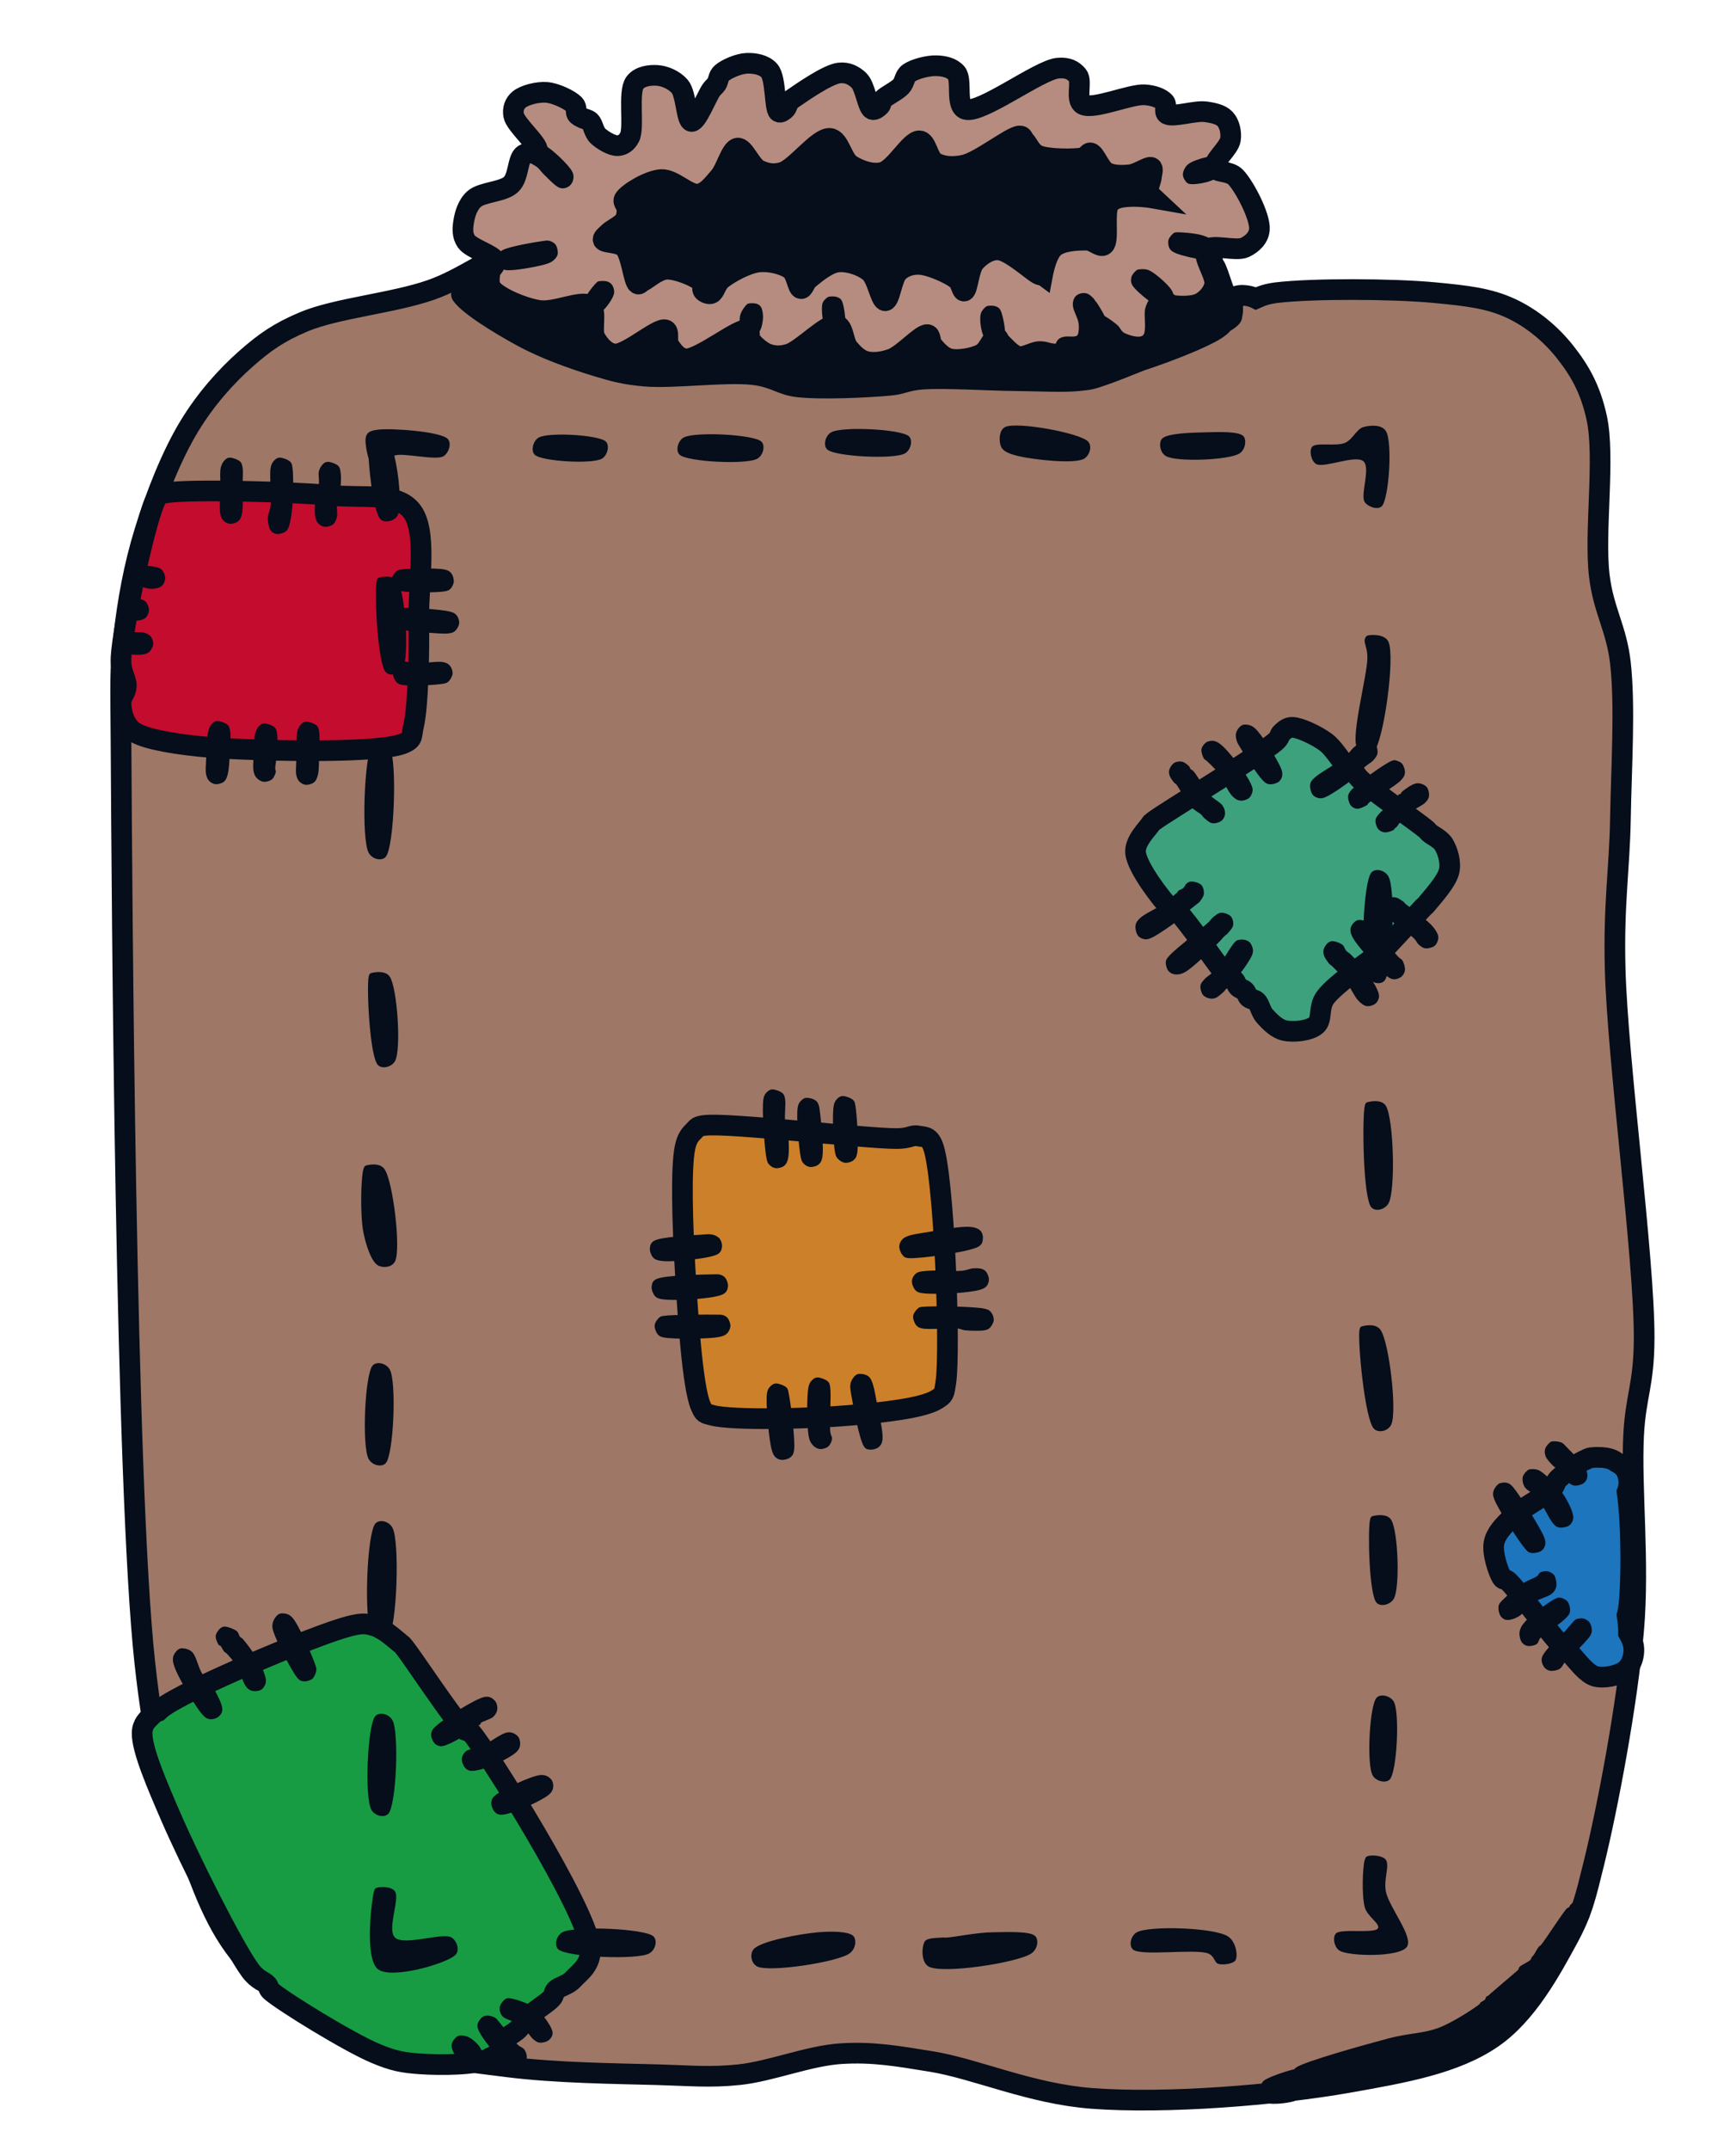 <?xml version="1.0" encoding="utf-8"?>
<svg xmlns="http://www.w3.org/2000/svg" viewBox="0 0 420 520" xmlns:bx="https://boxy-svg.com" width="420px" height="520px"><defs><bx:guide x="10" y="10" angle="0"/><bx:guide x="10" y="10" angle="90"/><bx:guide x="250" y="370" angle="0"/><bx:guide x="250" y="370" angle="90"/><bx:export><bx:file format="svg"/></bx:export><bx:guide x="158.55" y="89.294" angle="90"/></defs><path stroke="rgb(255,0,0)" opacity="0.961" d="M 126.507 59.939 C 133.809 58.333 142.8 59.171 148.82 59.939 C 149.924 60.08 150.838 60.289 151.663 60.537 C 162.095 59.948 172.288 60.491 180.173 62.602 C 181.346 62.916 182.421 63.313 183.426 63.77 C 189.444 63.796 195.62 63.902 201.098 64.402 C 215.025 65.673 228.026 69.204 243.176 70.777 C 253.071 71.805 266.434 73.045 277.952 73.701 C 277.87 72.626 277.86 71.535 277.921 70.458 C 278.15 66.4 279.83 59.71 281.746 57.389 C 283.046 55.816 284.868 55.504 286.528 55.476 C 288.262 55.448 290.788 55.826 291.947 57.389 C 293.428 59.385 293.648 65.148 293.222 67.908 C 292.89 70.063 290.496 72.041 290.672 73.009 C 290.785 73.626 291.398 73.919 292.266 73.965 C 293.873 74.05 298.232 71.362 300.554 71.415 C 301.724 71.441 302.893 71.697 303.855 72.182 C 305.121 71.612 306.474 71.062 308.842 70.777 C 317.505 69.736 336.952 69.813 347.094 70.777 C 354.74 71.504 360.236 72.099 365.582 74.602 C 370.682 76.991 375.215 80.776 378.652 85.122 C 382.161 89.559 384.766 94.032 386.302 101.06 C 388.395 110.63 385.657 128.757 386.94 139.312 C 387.961 147.717 391.097 151.986 392.04 160.351 C 393.217 170.785 392.257 185.558 392.04 197.966 C 391.826 210.206 390.346 218.644 390.765 234.305 C 391.366 256.762 397.823 304.122 397.778 323.56 C 397.751 334.988 395.711 337.523 395.228 347.149 C 394.592 359.82 396.651 377.819 395.228 394.327 C 393.694 412.12 388.895 437.329 385.665 450.43 C 383.558 458.975 382.776 462.504 379.289 468.918 C 375.151 476.533 369.446 487.081 361.12 492.826 C 352.097 499.05 339.996 501.206 326.055 503.664 C 308.866 506.695 282.024 508.837 264.214 507.489 C 249.279 506.359 236.184 500.327 225.325 498.564 C 216.804 497.18 211.149 496.205 203.648 496.651 C 195.672 497.125 186.544 500.944 178.784 501.751 C 171.764 502.482 166.883 501.971 159.021 501.751 C 148.984 501.471 134.555 501.349 122.681 499.839 C 110.973 498.349 98.855 497.156 88.254 492.826 C 77.722 488.524 66.543 482.233 59.247 474.018 C 52.053 465.921 48.517 455.307 44.583 444.054 C 40.223 431.582 37.458 424.339 35.02 401.977 C 30.327 358.923 29.502 216.557 29.282 180.115 C 29.189 164.623 28.961 162.591 29.92 153.976 C 30.877 145.378 32.421 136.87 35.02 128.474 C 37.687 119.863 41.474 110.17 45.858 102.973 C 49.803 96.499 54.687 91.014 59.565 86.716 C 63.986 82.82 67.511 80.328 73.591 77.79 C 81.447 74.511 95.03 73.325 104.193 70.14 C 112.479 67.259 118.922 61.607 126.507 59.939 Z" style="fill-opacity: 1; fill-rule: nonzero; stroke: rgb(5, 14, 26); stroke-dasharray: none; stroke-dashoffset: 0px; stroke-linecap: butt; stroke-linejoin: miter; stroke-miterlimit: 4; stroke-opacity: 1; paint-order: normal; vector-effect: none; opacity: 1; mix-blend-mode: normal; isolation: auto; fill: rgb(158, 119, 103); stroke-width: 5px;"/><path stroke="rgb(255,0,0)" stroke-width="0" opacity="0.98" d="M 175.06 29.367 C 179.093 29.361 183.405 30.845 184.941 31.917 C 185.764 32.491 184.588 33.305 185.898 33.83 C 190.625 35.724 222.284 35.143 238.813 35.105 C 253.986 35.07 274.348 32.681 281.528 33.83 C 284.8 34.353 285.714 34.642 286.947 36.38 C 288.538 38.621 289.545 44.275 288.86 47.537 C 288.217 50.595 286.77 52.658 283.441 55.506 C 278.063 60.106 268.536 67.248 255.389 70.807 C 236.241 75.99 192.337 78.467 173.784 76.544 C 162.017 75.325 155.211 71.658 148.921 68.256 C 143.958 65.573 139.743 62.455 137.764 59.012 C 136.082 56.086 135.946 52.325 136.489 49.449 C 137.002 46.726 138.25 44.41 140.633 42.118 C 143.777 39.092 149.816 35.927 155.296 33.83 C 161.197 31.571 169.752 29.374 175.06 29.367 Z" style="fill-opacity: 1; fill-rule: nonzero; stroke: rgb(5, 14, 26); stroke-dasharray: none; stroke-dashoffset: 0px; stroke-linecap: butt; stroke-linejoin: miter; stroke-miterlimit: 4; stroke-opacity: 1; stroke-width: 5px; paint-order: normal; vector-effect: none; opacity: 1; mix-blend-mode: normal; isolation: auto; fill: rgb(5, 14, 26);"/><path stroke="rgb(255,0,0)" stroke-width="0" opacity="0.933" d="M 392.678 354.728 C 393.878 355.938 394.328 358.053 393.953 359.829 C 393.887 360.142 393.782 360.463 393.646 360.79 C 394.911 369.777 394.673 384.804 393.953 389.155 C 393.857 389.736 393.755 390.219 393.64 390.631 C 393.89 392.211 394.017 393.771 394.011 394.995 C 395.26 397.222 395.414 398.448 395.228 399.993 C 395.046 401.495 394.307 403.224 392.996 404.137 C 391.449 405.215 388.051 405.99 385.984 405.412 C 383.904 404.832 381.761 401.928 380.564 400.631 C 379.752 399.751 379.55 398.943 378.971 398.4 C 378.475 397.934 377.818 397.785 377.377 397.443 C 376.988 397.142 377.01 397.155 376.421 396.487 C 374.755 394.6 366.984 384.367 364.945 382.461 C 364.125 381.695 363.817 382.241 363.351 381.505 C 362.494 380.152 360.993 375.66 361.438 373.217 C 361.858 370.914 363.61 369.131 365.582 367.16 C 367.993 364.751 373.675 361.943 375.464 360.147 C 376.489 359.119 376.067 358.529 377.058 357.597 C 378.362 356.372 381.283 353.972 383.794 352.945 C 384.229 352.679 384.716 352.518 385.346 352.497 C 385.827 352.43 386.345 352.42 386.879 352.458 C 388.212 352.468 389.84 352.657 391.058 353.616 C 391.718 353.948 392.281 354.328 392.678 354.728 Z" style="fill-opacity: 1; fill-rule: nonzero; stroke: rgb(5, 14, 26); stroke-dasharray: none; stroke-dashoffset: 0px; stroke-linecap: butt; stroke-linejoin: miter; stroke-miterlimit: 4; stroke-opacity: 1; stroke-width: 5px; paint-order: normal; vector-effect: none; opacity: 1; mix-blend-mode: normal; isolation: auto; fill: rgb(28, 117, 189);"/><path stroke="rgb(255,0,0)" stroke-width="0" opacity="0.973" d="M 312.667 175.9 C 314.514 175.951 318.467 177.834 320.636 179.406 C 322.65 180.865 324.253 183.814 325.418 184.825 C 326.094 185.412 326.464 185.284 327.012 185.781 C 327.727 186.432 327.854 187.34 329.243 188.65 C 331.967 191.22 342.841 198.749 344.862 200.445 C 345.557 201.027 345.347 200.979 345.819 201.401 C 346.584 202.086 348.528 202.904 349.325 204.27 C 350.246 205.848 351.082 208.454 350.6 210.645 C 350.036 213.211 346.227 217.302 345.181 218.615 C 344.704 219.213 344.792 218.979 344.225 219.571 C 342.839 221.018 337.004 227.368 335.618 228.815 C 335.051 229.407 335.33 229.182 334.662 229.771 C 332.775 231.437 323.181 237.761 320.636 241.247 C 318.891 243.638 319.988 246.604 318.405 247.941 C 316.76 249.33 312.896 249.701 310.754 249.216 C 308.831 248.781 307.11 246.987 305.973 245.71 C 305.002 244.62 304.8 242.945 304.06 242.203 C 303.484 241.626 302.631 241.691 302.148 241.247 C 301.691 240.828 301.616 240.078 301.191 239.653 C 300.766 239.228 300.023 239.122 299.597 238.697 C 299.172 238.272 299.066 237.528 298.641 237.103 C 298.216 236.678 297.489 236.489 297.047 236.147 C 296.659 235.846 296.667 235.874 296.091 235.19 C 294.453 233.248 287.099 222.509 284.934 220.527 C 284.019 219.69 283.847 220.414 283.022 219.571 C 281.187 217.697 275.015 209.803 274.734 206.183 C 274.523 203.483 277.427 200.657 278.24 199.489 C 278.649 198.901 278.377 199.154 279.196 198.532 C 282.208 196.248 304.849 182.611 308.523 179.406 C 309.85 178.249 309.434 177.757 310.117 177.175 C 310.81 176.583 311.485 175.867 312.667 175.9 Z" style="fill-opacity: 1; fill-rule: nonzero; stroke: rgb(5, 14, 26); stroke-dasharray: none; stroke-dashoffset: 0px; stroke-linecap: butt; stroke-linejoin: miter; stroke-miterlimit: 4; stroke-opacity: 1; stroke-width: 5px; paint-order: normal; vector-effect: none; opacity: 1; mix-blend-mode: normal; isolation: auto; fill: rgb(61, 161, 126);"/><path stroke="rgb(255,0,0)" stroke-width="0" opacity="0.941" d="M 84.429 393.299 C 87.94 392.411 88.785 392.665 90.805 393.299 C 92.941 393.971 95.765 396.562 96.861 397.443 C 97.418 397.891 97.216 397.662 97.817 398.4 C 99.733 400.747 109.626 415.745 112.162 418.163 C 113.12 419.076 113.039 417.911 114.075 419.119 C 117.979 423.677 141.698 461.414 142.764 470.76 C 143.265 475.16 140.216 476.953 138.62 478.729 C 137.37 480.118 135.311 480.408 134.476 481.279 C 133.874 481.906 134.171 482.436 133.519 483.192 C 132.43 484.455 128.75 486.662 127.463 487.973 C 126.612 488.84 126.339 489.644 125.869 490.205 C 125.515 490.627 125.35 490.787 124.913 491.161 C 124.297 491.688 123.188 492.203 122.363 493.074 C 121.371 494.119 120.994 496.304 119.494 497.218 C 119.206 497.394 118.858 497.556 118.47 497.703 C 118.39 497.756 118.306 497.806 118.219 497.855 C 115.37 499.442 106.474 499.474 101.643 499.13 C 97.527 498.838 95.261 498.458 90.805 496.58 C 84.241 493.815 68.435 484.044 65.622 481.598 C 64.689 480.786 65.214 480.626 64.666 480.004 C 63.824 479.049 62.345 478.982 60.522 476.498 C 56.403 470.885 45.886 449.879 41.396 439.521 C 37.944 431.557 34.32 423.16 34.383 419.119 C 34.417 416.922 35.708 415.883 36.614 414.976 C 37.136 414.452 37.624 414.052 38.265 413.848 C 38.51 413.604 38.806 413.344 39.164 413.063 C 44.771 408.669 76.467 395.315 84.429 393.299 Z" style="fill-opacity: 1; fill-rule: nonzero; stroke: rgb(5, 14, 26); stroke-dasharray: none; stroke-dashoffset: 0px; stroke-linecap: butt; stroke-linejoin: miter; stroke-miterlimit: 4; stroke-opacity: 1; stroke-width: 5px; paint-order: normal; vector-effect: none; opacity: 1; mix-blend-mode: normal; isolation: auto; fill: rgb(23, 156, 67);"/><path stroke="rgb(255,0,0)" stroke-width="0" opacity="0.984" d="M 170.497 272.168 C 176.278 271.45 209.59 275.407 217.037 275.355 C 220.118 275.334 220.66 274.397 222.137 274.718 C 223.494 275.012 224.681 274.665 225.643 276.949 C 228.395 283.48 230.025 326.439 228.831 334.327 C 228.392 337.227 228.432 337.332 226.6 338.471 C 223.242 340.559 213.605 341.603 205.561 342.296 C 195.975 343.123 177.278 343.571 172.409 342.296 C 170.398 341.77 170.37 341.929 169.54 340.065 C 167.51 335.505 166.331 317.008 165.715 306.276 C 165.14 296.249 164.683 282.628 165.715 277.587 C 166.216 275.14 167.04 274.35 167.946 273.443 C 168.688 272.7 168.606 272.402 170.497 272.168 Z" style="fill-opacity: 1; fill-rule: nonzero; stroke: rgb(5, 14, 26); stroke-dasharray: none; stroke-dashoffset: 0px; stroke-linecap: butt; stroke-linejoin: miter; stroke-miterlimit: 4; stroke-opacity: 1; stroke-width: 5px; paint-order: normal; vector-effect: none; opacity: 1; mix-blend-mode: normal; isolation: auto; fill: rgb(204, 128, 41);"/><path stroke="rgb(255,0,0)" stroke-width="0" opacity="0.984" d="M 40.439 119.159 C 45.654 118.312 69.42 118.827 79.966 119.797 C 87.958 120.531 95.719 119.014 99.411 123.303 C 103.545 128.105 101.218 140.726 101.324 149.442 C 101.43 158.152 101.174 170.838 100.049 175.581 C 99.482 177.969 100.077 178.695 97.817 179.725 C 92.325 182.228 65.875 181.639 54.465 181 C 45.985 180.525 37.851 179.323 34.064 177.812 C 32 176.989 31.354 176.213 30.557 174.943 C 29.713 173.596 29.235 171.395 29.282 169.843 C 29.325 168.448 30.471 167.553 30.557 166.018 C 30.666 164.09 29.08 162.731 29.282 159.005 C 29.683 151.613 35.343 124.665 37.889 120.434 C 38.779 118.956 38.618 119.455 40.439 119.159 Z" style="fill-opacity: 1; fill-rule: nonzero; stroke: rgb(5, 14, 26); stroke-dasharray: none; stroke-dashoffset: 0px; stroke-linecap: butt; stroke-linejoin: miter; stroke-miterlimit: 4; stroke-opacity: 1; stroke-width: 5px; paint-order: normal; vector-effect: none; opacity: 1; mix-blend-mode: normal; isolation: auto; fill: rgb(196, 12, 46);"/><path fill="rgb(255,0,0)" stroke="rgb(255,0,0)" stroke-width="0" opacity="0.976" d="M 114.364 65.388 C 115.015 65.365 116.445 65.566 117.49 66.307 C 118.894 67.302 119.997 70.379 121.719 71.64 C 123.388 72.861 127.172 73.985 127.604 73.846 C 127.77 73.793 127.417 73.61 127.42 73.295 C 127.427 72.616 127.364 70.187 128.339 69.433 C 129.537 68.507 132.132 68.44 134.959 69.065 C 139.275 70.02 144.672 74.955 152.244 77.156 C 162.593 80.165 191.616 83.949 193.435 83.408 C 193.764 83.311 193.244 83.163 193.251 82.857 C 193.265 82.221 193.001 80.175 194.17 79.363 C 196.139 77.996 203.397 77.504 207.41 78.26 C 211.2 78.974 215.034 82.606 217.708 83.408 C 219.532 83.956 219.623 83.763 222.121 83.776 C 227.556 83.805 247.84 81.787 253.014 82.305 C 255.313 82.535 255.66 83.282 256.875 83.592 C 257.976 83.873 258.317 84.203 260.001 84.144 C 263.301 84.029 272.009 82.662 277.547 80.981 C 277.34 80.789 277.187 80.556 277.103 80.282 C 276.835 79.408 276.978 77.562 278.022 76.421 C 279.536 74.766 285.025 72.607 287.217 72.375 C 288.613 72.228 289.767 72.626 290.343 73.295 C 290.686 73.693 290.948 74.343 290.972 75.017 C 291.462 74.719 291.872 74.448 292.181 74.214 C 292.982 73.609 292.889 73.017 293.193 72.614 C 291.836 69.793 290.496 64.913 290.415 63.593 C 290.376 62.962 290.511 62.862 290.818 62.585 C 291.236 62.207 292.255 61.795 293.034 61.779 C 293.862 61.762 294.841 61.769 295.654 62.585 C 296.948 63.884 298.097 69.301 299.079 70.645 C 299.593 71.348 300.186 71.176 300.49 71.653 C 300.815 72.163 301.025 72.997 300.893 73.668 C 300.859 73.84 300.795 74.029 300.71 74.224 C 300.757 74.841 300.74 75.48 300.64 75.992 C 300.422 77.114 300.586 77.835 298.985 79.118 C 298.644 79.391 298.179 79.704 297.608 80.049 C 297.131 80.654 296.437 81.214 295.308 81.937 C 292.136 83.968 283.435 87.425 276.859 89.564 C 273.042 91.116 269.687 92.409 267.725 93.093 C 264.403 94.252 263.938 94.279 261.105 94.564 C 257.167 94.961 251.405 94.613 245.658 94.564 C 238.986 94.508 228.553 93.795 223.224 94.197 C 219.721 94.46 219.02 95.339 215.501 95.668 C 210.114 96.17 198.669 96.732 192.699 96.035 C 188.23 95.514 186.675 93.631 182.034 93.093 C 175.49 92.335 162.825 94.061 155.922 93.461 C 150.738 93.01 148.03 92.292 143.418 90.887 C 137.92 89.212 130.727 86.652 125.029 83.531 C 119.397 80.446 110.89 75.293 109.399 72.314 C 108.578 70.674 109.9 68.721 110.318 68.085 C 110.534 67.757 110.667 67.736 111.054 67.717 C 111.392 67.701 111.982 67.757 112.615 67.896 C 112.621 67.574 112.654 67.282 112.709 67.043 C 112.846 66.447 113.315 66.032 113.628 65.755 C 113.87 65.543 113.989 65.401 114.364 65.388 Z M 55.703 110.676 C 56.342 110.7 57.612 111.155 58.102 111.622 C 58.504 112.004 58.568 112.406 58.684 113.076 C 58.856 114.072 58.702 115.665 58.684 117.294 C 58.662 119.287 58.876 122.777 58.538 124.274 C 58.332 125.191 58.084 125.692 57.593 126.092 C 57.095 126.498 56.17 126.732 55.557 126.674 C 54.992 126.621 54.405 126.272 54.03 125.874 C 53.652 125.474 53.457 125.103 53.303 124.274 C 53.036 122.836 53.271 119.308 53.303 117.294 C 53.329 115.624 53.15 114.016 53.448 112.931 C 53.672 112.118 54.111 111.483 54.539 111.113 C 54.885 110.814 55.225 110.659 55.703 110.676 Z M 67.773 110.676 C 68.413 110.7 69.683 111.155 70.173 111.622 C 70.575 112.004 70.625 112.254 70.755 113.076 C 71.018 114.743 70.959 119.697 70.755 122.238 C 70.593 124.259 70.266 126.265 69.882 127.328 C 69.65 127.972 69.497 128.266 69.082 128.565 C 68.602 128.91 67.659 129.204 67.046 129.146 C 66.482 129.093 65.888 128.84 65.519 128.346 C 65.059 127.73 64.808 126.463 64.792 125.438 C 64.775 124.339 65.376 123.483 65.519 121.947 C 65.727 119.723 65.103 114.703 65.519 112.931 C 65.752 111.937 66.182 111.483 66.61 111.113 C 66.956 110.814 67.296 110.659 67.773 110.676 Z M 79.408 111.694 C 80.047 111.718 81.317 112.173 81.808 112.64 C 82.209 113.022 82.276 113.451 82.389 114.094 C 82.548 114.995 82.521 116.469 82.389 117.73 C 82.249 119.079 81.652 120.669 81.517 121.947 C 81.399 123.062 81.716 124.149 81.517 125.002 C 81.347 125.728 81.063 126.419 80.571 126.819 C 80.074 127.225 79.149 127.459 78.535 127.401 C 77.971 127.348 77.384 126.999 77.008 126.601 C 76.63 126.201 76.421 125.702 76.281 125.002 C 76.092 124.05 76.147 122.517 76.281 121.22 C 76.423 119.854 77.018 118.282 77.154 117.003 C 77.272 115.888 76.928 114.797 77.154 113.949 C 77.349 113.216 77.816 112.501 78.245 112.131 C 78.59 111.832 78.931 111.677 79.408 111.694 Z M 97.054 137.727 C 98.735 137.488 105.622 137.315 107.525 137.727 C 108.491 137.936 108.822 138.191 109.198 138.672 C 109.588 139.172 109.844 140.062 109.78 140.708 C 109.716 141.346 109.326 142.126 108.834 142.526 C 108.336 142.931 107.859 142.991 106.798 143.108 C 104.845 143.322 98.816 143.334 97.054 142.962 C 96.173 142.777 95.898 142.609 95.527 142.162 C 95.111 141.662 94.728 140.657 94.8 139.981 C 94.869 139.327 95.463 138.533 95.891 138.163 C 96.236 137.864 96.338 137.829 97.054 137.727 Z M 97.345 147.034 C 99.129 146.868 106.811 147.378 108.834 147.907 C 109.823 148.165 110.131 148.384 110.507 148.852 C 110.887 149.326 111.145 150.129 111.088 150.743 C 111.031 151.366 110.559 152.16 110.143 152.561 C 109.783 152.909 109.419 153.029 108.834 153.143 C 108.013 153.302 106.926 153.226 105.489 153.143 C 103.433 153.023 98.911 152.695 97.345 152.27 C 96.506 152.042 96.189 151.916 95.818 151.47 C 95.402 150.969 95.019 149.964 95.091 149.289 C 95.16 148.635 95.754 147.841 96.182 147.471 C 96.527 147.172 96.613 147.103 97.345 147.034 Z M 97.636 159.978 C 98.334 159.922 99.201 160.357 100.399 160.414 C 102.112 160.497 105.8 159.833 107.234 160.123 C 108.098 160.298 108.531 160.601 108.907 161.069 C 109.287 161.542 109.545 162.345 109.489 162.959 C 109.431 163.582 108.959 164.376 108.543 164.777 C 108.183 165.125 108.014 165.212 107.234 165.359 C 105.547 165.677 99.124 165.976 97.345 165.65 C 96.461 165.488 96.189 165.296 95.818 164.85 C 95.402 164.349 95.004 163.388 95.091 162.668 C 95.183 161.908 95.975 160.847 96.472 160.414 C 96.84 160.094 97.132 160.018 97.636 159.978 Z M 74.221 174.521 C 74.861 174.544 76.131 174.999 76.621 175.466 C 77.023 175.849 77.081 176.195 77.203 176.921 C 77.406 178.136 77.256 180.796 77.203 182.593 C 77.153 184.275 77.211 186.229 76.912 187.392 C 76.699 188.219 76.458 188.81 75.967 189.21 C 75.469 189.615 74.544 189.849 73.93 189.792 C 73.366 189.738 72.779 189.389 72.403 188.992 C 72.025 188.591 71.813 188.068 71.676 187.392 C 71.499 186.517 71.646 185.442 71.676 184.047 C 71.717 182.144 71.561 178.31 71.967 176.775 C 72.215 175.838 72.63 175.328 73.058 174.957 C 73.404 174.658 73.744 174.504 74.221 174.521 Z M 64.041 174.957 C 64.68 174.981 65.95 175.436 66.441 175.903 C 66.842 176.285 66.905 176.674 67.022 177.357 C 67.201 178.399 67.099 180.41 67.022 181.866 C 66.948 183.266 66.571 185.163 66.586 185.938 C 66.594 186.329 66.786 186.358 66.732 186.665 C 66.649 187.125 66.278 188.083 65.786 188.483 C 65.288 188.888 64.378 189.136 63.75 189.064 C 63.146 188.995 62.479 188.555 62.078 188.119 C 61.69 187.698 61.489 187.212 61.351 186.519 C 61.165 185.593 61.295 184.263 61.351 182.884 C 61.417 181.233 61.406 178.51 61.787 177.212 C 62.044 176.337 62.449 175.764 62.878 175.394 C 63.223 175.095 63.564 174.94 64.041 174.957 Z M 52.697 174.376 C 53.337 174.399 54.607 174.854 55.097 175.321 C 55.499 175.704 55.566 176.139 55.679 176.775 C 55.834 177.652 55.742 178.845 55.679 180.266 C 55.595 182.143 55.49 185.749 55.097 187.247 C 54.856 188.163 54.643 188.664 54.152 189.064 C 53.654 189.47 52.729 189.704 52.116 189.646 C 51.551 189.593 50.964 189.244 50.589 188.846 C 50.21 188.446 49.999 187.931 49.861 187.247 C 49.68 186.345 49.799 185.185 49.861 183.756 C 49.945 181.852 50.003 178.145 50.443 176.63 C 50.714 175.699 51.106 175.182 51.534 174.812 C 51.88 174.513 52.22 174.358 52.697 174.376 Z M 31.61 152.997 C 32.379 152.871 33.954 152.784 34.809 152.997 C 35.507 153.171 36.106 153.474 36.482 153.942 C 36.862 154.416 37.12 155.219 37.063 155.833 C 37.006 156.456 36.534 157.25 36.118 157.651 C 35.758 157.999 35.387 158.12 34.809 158.233 C 34.012 158.388 32.443 158.424 31.61 158.233 C 30.959 158.083 30.454 157.879 30.083 157.433 C 29.666 156.932 29.284 155.927 29.355 155.251 C 29.425 154.597 30.018 153.804 30.446 153.433 C 30.792 153.134 31.082 153.083 31.61 152.997 Z M 32.628 144.853 C 33.136 144.786 33.885 144.82 34.373 144.998 C 34.813 145.159 35.191 145.405 35.464 145.798 C 35.781 146.256 36.102 147.075 36.045 147.689 C 35.988 148.312 35.626 149.106 35.1 149.507 C 34.527 149.944 33.328 150.167 32.628 150.089 C 32.028 150.022 31.472 149.735 31.101 149.289 C 30.684 148.788 30.302 147.783 30.373 147.107 C 30.443 146.453 31.036 145.66 31.464 145.289 C 31.81 144.99 32.184 144.911 32.628 144.853 Z M 34.955 136.854 C 35.748 136.783 37.533 137.004 38.3 137.29 C 38.831 137.489 39.118 137.697 39.39 138.09 C 39.708 138.549 40.029 139.367 39.972 139.981 C 39.915 140.604 39.573 141.397 39.027 141.799 C 38.405 142.256 37.183 142.456 36.263 142.381 C 35.317 142.303 34.017 141.891 33.428 141.29 C 32.9 140.752 32.629 139.784 32.7 139.108 C 32.77 138.454 33.363 137.661 33.791 137.29 C 34.137 136.991 34.422 136.902 34.955 136.854 Z M 44.117 398.615 C 44.756 398.638 45.814 398.852 46.516 399.56 C 47.474 400.526 47.935 403.136 48.843 404.65 C 49.696 406.071 50.939 407.017 51.752 408.431 C 52.603 409.911 53.788 412.179 53.788 413.376 C 53.788 414.192 53.334 414.794 52.843 415.194 C 52.345 415.599 51.449 415.86 50.807 415.776 C 50.164 415.691 49.742 415.505 48.989 414.685 C 47.462 413.022 43.639 406.521 42.59 404.068 C 41.973 402.627 41.738 401.748 41.863 400.869 C 41.967 400.131 42.525 399.421 42.953 399.051 C 43.299 398.752 43.639 398.597 44.117 398.615 Z M 54.443 393.379 C 55.158 393.406 56.672 393.975 57.278 394.47 C 57.747 394.852 57.802 395.527 58.078 395.852 C 58.291 396.102 58.417 396.016 58.733 396.361 C 59.426 397.117 61.302 399.603 62.223 401.16 C 63.047 402.552 63.812 404.148 64.114 405.232 C 64.327 406 64.418 406.552 64.259 407.123 C 64.101 407.691 63.675 408.345 63.168 408.65 C 62.643 408.966 61.739 409.064 61.132 408.94 C 60.558 408.823 60.117 408.61 59.605 407.995 C 58.788 407.014 58.002 404.174 57.133 402.76 C 56.413 401.587 55.4 400.458 54.879 399.924 C 54.59 399.628 54.444 399.663 54.224 399.415 C 53.936 399.089 53.609 398.282 53.352 398.033 C 53.193 397.88 53.056 397.999 52.915 397.815 C 52.655 397.473 52.117 396.309 52.188 395.633 C 52.258 394.979 52.851 394.186 53.279 393.815 C 53.625 393.516 53.942 393.36 54.443 393.379 Z M 68.259 390.18 C 68.898 390.203 69.792 390.218 70.658 391.125 C 72.309 392.853 75.691 400.798 76.33 402.76 C 76.597 403.579 76.578 403.708 76.476 404.214 C 76.358 404.793 76.022 405.632 75.53 406.032 C 75.032 406.437 74.107 406.671 73.494 406.614 C 72.93 406.56 72.59 406.521 71.967 405.814 C 70.587 404.246 66.858 396.833 66.15 394.615 C 65.799 393.515 65.843 393.104 66.004 392.434 C 66.164 391.772 66.667 390.986 67.095 390.616 C 67.441 390.317 67.781 390.162 68.259 390.18 Z M 117.334 410.374 C 118.545 410.178 119.24 410.787 119.734 411.32 C 120.189 411.812 120.38 412.71 120.315 413.356 C 120.252 413.993 119.913 414.661 119.37 415.174 C 118.711 415.795 116.811 416.26 116.389 416.628 C 116.193 416.799 116.311 416.935 116.17 417.064 C 115.98 417.239 115.416 417.326 115.225 417.501 C 115.085 417.63 115.234 417.723 115.007 417.937 C 114.362 418.546 110.873 420.705 109.335 421.427 C 108.233 421.945 107.331 422.351 106.572 422.3 C 105.956 422.259 105.416 421.946 105.045 421.5 C 104.629 420.999 104.234 420.008 104.318 419.319 C 104.402 418.626 104.642 418.171 105.554 417.355 C 107.41 415.696 114.972 410.757 117.334 410.374 Z M 122.86 418.955 C 123.91 418.843 124.767 419.367 125.26 419.9 C 125.716 420.393 125.906 421.29 125.842 421.936 C 125.778 422.574 125.566 423.119 124.896 423.754 C 123.804 424.791 120.717 426.342 118.788 427.099 C 117.107 427.759 115.091 428.354 113.989 428.263 C 113.266 428.203 112.833 427.909 112.462 427.463 C 112.046 426.962 111.663 425.957 111.735 425.281 C 111.804 424.627 112.206 423.921 112.826 423.463 C 113.595 422.896 114.948 423.014 116.316 422.445 C 118.135 421.688 121.259 419.125 122.86 418.955 Z M 130.714 429.281 C 131.971 429.165 132.744 429.698 133.259 430.226 C 133.712 430.691 133.897 431.503 133.841 432.117 C 133.783 432.739 133.595 433.291 132.895 433.934 C 131.697 435.037 128.02 436.734 125.914 437.57 C 124.162 438.267 122.218 438.953 121.115 438.879 C 120.393 438.831 119.959 438.526 119.588 438.079 C 119.172 437.578 118.789 436.574 118.861 435.898 C 118.93 435.244 119.105 434.753 119.952 434.08 C 121.633 432.744 128.451 429.488 130.714 429.281 Z M 117.77 487.454 C 118.31 487.425 119.152 487.612 119.661 487.89 C 120.125 488.143 120.232 488.396 120.752 488.981 C 121.705 490.054 124.063 493.327 125.187 494.434 C 125.878 495.115 126.484 495.142 126.86 495.67 C 127.228 496.189 127.498 496.947 127.442 497.561 C 127.384 498.184 127 498.979 126.496 499.379 C 125.973 499.795 125.125 500.121 124.315 499.961 C 123.266 499.753 121.954 498.69 120.752 497.561 C 119.27 496.17 117.06 493.327 116.243 491.889 C 115.727 490.981 115.444 490.384 115.516 489.708 C 115.585 489.054 116.179 488.26 116.607 487.89 C 116.953 487.591 117.319 487.477 117.77 487.454 Z M 123.151 483.236 C 124.302 483.289 127.492 484.394 128.969 485.272 C 130.173 485.988 130.887 486.804 131.659 487.817 C 132.478 488.892 133.649 490.594 133.695 491.598 C 133.73 492.346 133.253 493.016 132.75 493.416 C 132.226 493.832 131.211 494.063 130.568 493.998 C 129.991 493.94 129.617 493.67 129.041 493.198 C 128.193 492.504 127.269 490.694 126.06 489.78 C 124.811 488.837 122.441 488.537 121.624 487.672 C 121.021 487.033 120.825 486.166 120.897 485.49 C 120.966 484.836 121.56 484.043 121.988 483.672 C 122.334 483.373 122.545 483.208 123.151 483.236 Z M 111.517 492.253 C 112.113 492.235 112.989 492.432 113.698 492.835 C 114.523 493.303 115.608 494.326 116.098 495.089 C 116.498 495.711 116.736 496.365 116.68 496.979 C 116.622 497.602 116.249 498.397 115.734 498.797 C 115.186 499.224 114.112 499.48 113.407 499.379 C 112.737 499.283 111.942 498.598 111.589 498.288 C 111.373 498.098 111.415 497.969 111.226 497.779 C 110.954 497.506 110.306 497.301 109.99 496.834 C 109.611 496.275 109.183 495.213 109.263 494.507 C 109.338 493.839 109.925 493.059 110.353 492.689 C 110.699 492.39 111.047 492.267 111.517 492.253 Z M 187.836 334.582 C 188.475 334.605 189.745 335.06 190.236 335.527 C 190.637 335.91 190.627 336.075 190.817 336.982 C 191.272 339.143 192.447 348.317 192.126 350.652 C 191.977 351.743 191.685 352.07 191.181 352.47 C 190.658 352.886 189.642 353.117 189 353.052 C 188.423 352.994 187.877 352.732 187.473 352.252 C 186.972 351.658 186.73 350.922 186.455 349.489 C 185.96 346.919 185.178 339.054 185.582 336.836 C 185.779 335.752 186.245 335.389 186.673 335.018 C 187.018 334.719 187.359 334.565 187.836 334.582 Z M 197.871 333.128 C 198.51 333.151 199.78 333.606 200.271 334.073 C 200.672 334.456 200.72 334.674 200.852 335.527 C 201.137 337.362 200.662 344.128 200.852 346.144 C 200.949 347.165 201.368 347.423 201.289 348.035 C 201.208 348.66 200.835 349.453 200.343 349.853 C 199.846 350.258 198.935 350.506 198.307 350.434 C 197.703 350.365 197.072 349.983 196.635 349.489 C 196.146 348.937 195.837 348.412 195.617 347.162 C 195.21 344.853 195.137 337.497 195.617 335.382 C 195.859 334.317 196.279 333.934 196.707 333.564 C 197.053 333.265 197.394 333.111 197.871 333.128 Z M 208.051 332.255 C 208.691 332.278 209.804 332.392 210.451 333.201 C 211.436 334.432 211.836 337.87 212.341 340.327 C 212.862 342.858 213.705 346.559 213.505 348.18 C 213.389 349.123 213.051 349.598 212.56 349.998 C 212.062 350.403 211.137 350.637 210.524 350.58 C 209.959 350.527 209.489 350.541 208.997 349.78 C 207.896 348.079 206.358 339.841 205.942 337.273 C 205.718 335.884 205.607 335.3 205.797 334.509 C 205.968 333.798 206.46 333.062 206.888 332.692 C 207.234 332.392 207.574 332.238 208.051 332.255 Z M 234.665 296.706 C 235.918 296.815 236.696 297.123 237.21 297.651 C 237.664 298.116 237.861 298.915 237.792 299.542 C 237.72 300.201 237.721 300.926 236.701 301.505 C 234.405 302.809 222.347 304.482 219.831 304.268 C 218.826 304.183 218.675 303.915 218.304 303.468 C 217.888 302.968 217.494 301.977 217.577 301.287 C 217.661 300.595 218.011 299.845 218.813 299.324 C 220.018 298.539 222.692 298.283 225.067 297.869 C 227.864 297.382 232.583 296.524 234.665 296.706 Z M 235.392 306.741 C 236.157 306.68 237.004 306.687 237.574 306.886 C 238.044 307.05 238.392 307.292 238.665 307.686 C 238.982 308.144 239.303 308.963 239.246 309.577 C 239.189 310.199 238.963 310.927 238.301 311.394 C 237.338 312.074 235.307 312.322 233.211 312.558 C 230.458 312.868 224.715 313.054 222.885 312.703 C 221.991 312.532 221.729 312.35 221.358 311.903 C 220.942 311.403 220.559 310.398 220.631 309.722 C 220.7 309.068 221.132 308.306 221.722 307.904 C 222.396 307.444 223.323 307.439 224.631 307.322 C 226.588 307.148 230.885 307.507 232.775 307.322 C 233.987 307.204 234.563 306.806 235.392 306.741 Z M 223.176 316.048 C 225.29 315.8 235.75 315.942 238.156 316.485 C 239.213 316.723 239.453 316.962 239.828 317.43 C 240.208 317.903 240.467 318.707 240.41 319.321 C 240.352 319.943 239.881 320.737 239.465 321.138 C 239.104 321.486 238.796 321.601 238.156 321.72 C 237.129 321.911 234.668 321.841 233.502 321.72 C 232.68 321.635 232.574 321.377 231.611 321.284 C 229.878 321.116 224.778 321.613 223.176 321.284 C 222.327 321.11 222.02 320.93 221.649 320.484 C 221.233 319.983 220.85 318.978 220.922 318.302 C 220.991 317.648 221.585 316.855 222.013 316.485 C 222.358 316.185 222.395 316.14 223.176 316.048 Z M 169.657 298.596 C 171.02 298.497 171.647 298.401 172.42 298.596 C 173.089 298.765 173.717 299.074 174.093 299.542 C 174.473 300.015 174.731 300.818 174.675 301.432 C 174.617 302.055 174.506 302.755 173.729 303.25 C 172.342 304.135 167.676 304.606 165.149 304.85 C 163.022 305.055 160.707 305.115 159.477 304.85 C 158.713 304.686 158.321 304.496 157.95 304.05 C 157.534 303.549 157.151 302.544 157.223 301.869 C 157.292 301.214 157.422 300.536 158.313 300.051 C 160.062 299.099 167.252 298.772 169.657 298.596 Z M 172.275 308.195 C 173.472 308.167 173.886 308.141 174.456 308.34 C 174.927 308.505 175.275 308.747 175.547 309.14 C 175.864 309.598 176.185 310.417 176.129 311.031 C 176.071 311.654 175.905 312.371 175.184 312.849 C 174.017 313.621 170.904 313.929 168.494 314.158 C 165.851 314.408 161.533 314.49 159.913 314.158 C 159.061 313.983 158.757 313.804 158.386 313.358 C 157.97 312.857 157.587 311.852 157.659 311.176 C 157.728 310.522 157.812 309.828 158.75 309.358 C 160.721 308.37 169.79 308.253 172.275 308.195 Z M 173.293 317.939 C 174.29 317.959 174.55 317.906 175.038 318.084 C 175.478 318.245 175.856 318.491 176.129 318.884 C 176.446 319.342 176.767 320.161 176.711 320.775 C 176.653 321.398 176.296 322.15 175.765 322.593 C 175.167 323.091 174.516 323.277 173.147 323.465 C 170.642 323.81 162.713 323.871 160.64 323.465 C 159.702 323.282 159.484 323.112 159.113 322.665 C 158.697 322.165 158.314 321.16 158.386 320.484 C 158.455 319.83 159.049 319.036 159.477 318.666 C 159.823 318.367 159.89 318.345 160.64 318.23 C 162.538 317.939 171.094 317.896 173.293 317.939 Z M 186.964 263.464 C 187.603 263.487 188.873 263.942 189.363 264.41 C 189.765 264.792 189.825 265.153 189.945 265.864 C 190.139 267.016 189.781 269.628 189.945 271.099 C 190.078 272.299 190.535 272.909 190.672 274.154 C 190.849 275.762 190.964 278.769 190.672 280.116 C 190.481 280.995 190.218 281.534 189.727 281.934 C 189.229 282.34 188.304 282.574 187.691 282.516 C 187.126 282.463 186.539 282.113 186.164 281.716 C 185.785 281.316 185.637 281.112 185.436 280.116 C 184.97 277.806 184.252 268.131 184.709 265.719 C 184.922 264.598 185.372 264.271 185.8 263.901 C 186.146 263.601 186.486 263.447 186.964 263.464 Z M 195.253 265.5 C 195.892 265.524 197.107 265.784 197.653 266.446 C 198.296 267.225 198.312 268.57 198.525 270.227 C 198.832 272.608 199.291 277.974 198.962 279.825 C 198.784 280.823 198.508 281.243 198.016 281.643 C 197.519 282.049 196.593 282.283 195.98 282.225 C 195.416 282.172 194.829 281.823 194.453 281.425 C 194.075 281.025 193.927 280.778 193.726 279.825 C 193.291 277.765 192.593 269.904 192.999 267.755 C 193.201 266.683 193.662 266.307 194.09 265.937 C 194.435 265.638 194.776 265.483 195.253 265.5 Z M 203.979 265.064 C 204.618 265.087 205.888 265.542 206.379 266.009 C 206.78 266.392 206.806 266.596 206.96 267.464 C 207.301 269.379 207.764 276.741 207.397 278.807 C 207.212 279.849 206.943 280.225 206.451 280.625 C 205.954 281.031 205.044 281.279 204.415 281.207 C 203.811 281.138 203.145 280.698 202.743 280.262 C 202.355 279.841 202.195 279.601 202.016 278.662 C 201.638 276.683 201.287 269.382 201.725 267.318 C 201.949 266.263 202.388 265.871 202.816 265.5 C 203.161 265.201 203.502 265.047 203.979 265.064 Z M 288.285 213.173 C 288.92 213.181 290.178 213.511 290.671 214.046 C 291.143 214.559 291.333 215.577 291.252 216.258 C 291.175 216.911 290.457 217.786 290.263 218.062 C 290.18 218.18 290.23 218.114 290.089 218.236 C 289.579 218.678 286.078 221.352 285.317 222.077 C 284.975 222.402 285.168 222.4 284.793 222.717 C 283.893 223.478 280.025 226.168 278.625 226.79 C 277.833 227.142 277.431 227.226 276.879 227.14 C 276.325 227.053 275.666 226.754 275.308 226.267 C 274.898 225.709 274.615 224.549 274.726 223.823 C 274.829 223.144 275.134 222.673 275.832 222.019 C 276.948 220.971 280.908 219.122 281.709 218.469 C 282.023 218.213 281.923 218.111 282.116 217.945 C 282.357 217.738 282.921 217.519 283.106 217.363 C 283.212 217.273 283.167 217.245 283.28 217.131 C 283.519 216.888 284.418 216.23 284.735 215.909 C 284.943 215.697 284.941 215.549 285.142 215.385 C 285.402 215.173 285.925 215.08 286.248 214.803 C 286.591 214.509 286.768 213.912 287.121 213.639 C 287.454 213.382 287.806 213.168 288.285 213.173 Z M 295.384 220.738 C 296.124 220.675 297.278 221.087 297.77 221.611 C 298.232 222.104 298.452 223.043 298.352 223.706 C 298.25 224.382 297.539 225.141 297.13 225.627 C 296.801 226.017 296.502 226.145 296.141 226.499 C 295.702 226.93 295.485 227.303 294.686 228.071 C 293.173 229.524 288.679 233.99 286.772 235.054 C 285.678 235.663 284.933 235.728 284.211 235.636 C 283.591 235.556 282.998 235.234 282.64 234.763 C 282.246 234.244 281.964 233.201 282.058 232.551 C 282.144 231.954 282.355 231.735 283.047 230.98 C 284.523 229.372 290.941 224.407 292.416 223.008 C 293.049 222.408 292.973 222.251 293.406 221.902 C 293.92 221.487 294.674 220.799 295.384 220.738 Z M 300.039 227.256 C 300.474 227.192 301.016 227.224 301.436 227.372 C 301.848 227.518 302.267 227.731 302.542 228.129 C 302.875 228.612 303.223 229.436 303.124 230.224 C 303 231.209 302.163 232.4 301.378 233.599 C 300.443 235.027 298.238 237.687 297.712 238.196 C 297.544 238.359 297.528 238.275 297.421 238.371 C 297.267 238.507 297.067 238.849 296.897 239.011 C 296.758 239.143 296.606 239.185 296.49 239.302 C 296.373 239.418 296.384 239.525 296.199 239.709 C 295.837 240.068 294.765 241.07 294.104 241.338 C 293.575 241.553 293.088 241.566 292.591 241.455 C 292.059 241.336 291.378 241.053 291.02 240.582 C 290.625 240.063 290.344 239.02 290.438 238.371 C 290.524 237.773 290.931 237.362 291.427 236.799 C 292.085 236.053 293.252 235.515 294.278 234.355 C 295.672 232.78 297.828 228.655 298.876 227.721 C 299.373 227.278 299.623 227.317 300.039 227.256 Z M 285.026 184.194 C 285.435 184.134 285.882 184.141 286.306 184.31 C 286.794 184.506 287.498 185.103 287.761 185.416 C 287.926 185.613 287.856 185.768 287.994 185.94 C 288.168 186.157 288.429 186.152 288.808 186.58 C 289.617 187.49 291.424 190.787 292.707 192.224 C 293.746 193.388 295.201 193.958 295.791 194.843 C 296.252 195.534 296.443 196.309 296.373 196.938 C 296.309 197.521 295.972 198.151 295.5 198.509 C 294.982 198.904 293.989 199.208 293.289 199.091 C 292.571 198.972 291.712 198.149 291.252 197.753 C 290.932 197.476 290.946 197.307 290.612 196.996 C 290.082 196.503 288.967 196.022 288.11 195.076 C 286.968 193.815 285.151 190.339 284.56 189.664 C 284.348 189.421 284.319 189.553 284.153 189.373 C 283.859 189.053 283.192 188.19 282.989 187.627 C 282.816 187.148 282.754 186.697 282.873 186.231 C 283.005 185.708 283.465 184.999 283.862 184.659 C 284.201 184.37 284.621 184.253 285.026 184.194 Z M 292.824 179.189 C 293.233 179.13 293.643 179.13 294.104 179.306 C 294.689 179.53 295.247 179.902 296.024 180.644 C 297.265 181.829 299.603 184.737 300.796 186.463 C 301.747 187.84 302.585 189.287 302.891 190.188 C 303.08 190.745 303.105 191.027 303.007 191.468 C 302.895 191.973 302.597 192.681 302.134 193.039 C 301.635 193.426 300.706 193.706 300.039 193.621 C 299.367 193.536 298.801 193.218 298.119 192.515 C 297.058 191.423 295.77 188.311 294.628 186.813 C 293.702 185.598 292.47 184.505 291.893 183.961 C 291.584 183.67 291.432 183.738 291.252 183.437 C 290.983 182.985 290.577 181.876 290.671 181.226 C 290.757 180.628 291.263 179.994 291.66 179.655 C 291.999 179.365 292.418 179.248 292.824 179.189 Z M 301.203 175.232 C 301.839 175.24 302.675 175.313 303.589 176.105 C 305.226 177.524 308.699 183.195 309.641 185.183 C 310.155 186.268 310.304 186.834 310.223 187.511 C 310.151 188.114 309.821 188.724 309.35 189.082 C 308.831 189.477 307.792 189.74 307.139 189.664 C 306.546 189.595 306.229 189.44 305.568 188.791 C 304.273 187.522 301.11 182.547 300.098 180.877 C 299.549 179.972 299.338 179.637 299.167 179.015 C 299.007 178.434 298.911 177.816 299.05 177.269 C 299.193 176.709 299.643 176.037 300.039 175.698 C 300.378 175.408 300.724 175.227 301.203 175.232 Z M 330.299 179.073 C 331.097 178.994 332.193 179.411 332.685 179.946 C 333.157 180.459 333.354 181.491 333.267 182.157 C 333.185 182.783 332.746 183.315 332.278 183.845 C 331.742 184.45 330.855 184.867 330.125 185.532 C 329.307 186.277 328.79 187.185 327.622 188.151 C 326.009 189.486 322.357 192.018 320.872 192.69 C 320.063 193.056 319.678 193.125 319.126 193.039 C 318.572 192.952 317.914 192.654 317.555 192.166 C 317.145 191.609 316.867 190.418 316.973 189.722 C 317.067 189.105 317.293 188.801 317.963 188.151 C 319.209 186.94 323.538 184.616 325.236 183.205 C 326.428 182.215 326.858 181.289 327.739 180.586 C 328.553 179.936 329.449 179.157 330.299 179.073 Z M 336.817 183.961 C 337.539 183.716 337.793 183.929 338.213 184.078 C 338.626 184.224 339.045 184.436 339.319 184.834 C 339.652 185.317 339.975 186.273 339.901 186.929 C 339.828 187.571 339.619 187.998 338.912 188.733 C 337.61 190.085 332.021 193.383 331.172 194.145 C 330.91 194.38 330.967 194.45 330.881 194.552 C 330.816 194.629 330.837 194.653 330.707 194.727 C 330.376 194.915 329.012 195.643 328.321 195.6 C 327.718 195.562 327.108 195.206 326.749 194.727 C 326.347 194.188 326.068 193.072 326.168 192.399 C 326.258 191.792 326.867 191.16 327.157 190.828 C 327.349 190.608 327.525 190.576 327.681 190.42 C 327.836 190.265 327.747 190.19 328.088 189.897 C 329.119 189.008 335.197 184.511 336.817 183.961 Z M 342.752 189.431 C 343.627 189.34 344.646 189.769 345.138 190.304 C 345.61 190.817 345.796 191.862 345.72 192.515 C 345.651 193.108 345.35 193.566 344.847 194.087 C 344.167 194.791 342.458 195.494 341.647 196.181 C 340.998 196.731 340.707 197.329 340.192 197.811 C 339.696 198.275 339.024 198.631 338.621 199.033 C 338.286 199.366 338.083 199.805 337.864 200.022 C 337.712 200.173 337.573 200.197 337.457 200.313 C 337.34 200.429 337.37 200.595 337.166 200.72 C 336.791 200.95 335.608 201.378 334.955 201.302 C 334.361 201.234 333.742 200.901 333.383 200.429 C 332.989 199.911 332.679 198.904 332.801 198.218 C 332.925 197.526 333.82 196.639 334.14 196.298 C 334.312 196.114 334.389 196.162 334.547 196.007 C 334.787 195.772 334.998 195.335 335.42 194.901 C 336.024 194.279 337.568 193.112 338.039 192.632 C 338.282 192.384 338.296 192.213 338.446 192.108 C 338.572 192.02 338.729 192.084 338.853 191.992 C 339.006 191.878 338.976 191.649 339.261 191.41 C 339.83 190.931 341.702 189.54 342.752 189.431 Z M 322.385 227.605 C 323.02 227.613 324.209 228.039 324.771 228.478 C 325.253 228.854 325.366 229.551 325.702 229.933 C 325.993 230.262 326.216 230.292 326.633 230.689 C 327.337 231.361 328.657 232.679 329.659 233.948 C 330.792 235.382 332.409 237.631 333.034 238.952 C 333.458 239.849 333.692 240.511 333.616 241.164 C 333.548 241.757 333.206 242.377 332.743 242.735 C 332.244 243.122 331.322 243.426 330.648 243.317 C 329.943 243.203 329.316 242.716 328.612 241.978 C 327.615 240.934 326.589 238.534 325.469 237.09 C 324.427 235.746 322.763 234.116 322.152 233.541 C 321.877 233.281 321.834 233.367 321.629 233.133 C 321.287 232.745 320.568 231.783 320.348 231.155 C 320.164 230.628 320.106 230.136 320.232 229.642 C 320.368 229.106 320.825 228.41 321.221 228.071 C 321.56 227.781 321.906 227.599 322.385 227.605 Z M 328.903 222.484 C 329.538 222.492 330.309 222.628 331.288 223.357 C 333.02 224.646 336.935 230 338.213 231.329 C 338.796 231.935 339.045 231.849 339.319 232.319 C 339.651 232.888 339.982 233.97 339.901 234.646 C 339.828 235.249 339.49 235.859 339.028 236.217 C 338.529 236.604 337.678 236.953 336.933 236.799 C 336.015 236.61 335.145 235.765 333.965 234.646 C 332.187 232.959 328.347 228.67 327.331 226.849 C 326.763 225.829 326.649 225.194 326.749 224.521 C 326.84 223.913 327.342 223.289 327.739 222.95 C 328.078 222.66 328.424 222.478 328.903 222.484 Z M 336.7 217.014 C 337.11 216.955 337.533 216.975 337.981 217.131 C 338.513 217.315 339.404 217.953 339.668 218.178 C 339.79 218.282 339.681 218.255 339.843 218.411 C 340.458 219.004 344.848 222.191 346.186 223.59 C 347.062 224.506 347.555 225.251 347.815 225.918 C 348.004 226.402 348.029 226.756 347.931 227.198 C 347.819 227.702 347.53 228.411 347.058 228.769 C 346.54 229.163 345.5 229.426 344.847 229.351 C 344.254 229.282 343.735 228.873 343.276 228.478 C 342.798 228.067 342.765 227.611 342.054 226.907 C 340.757 225.624 336.188 222.757 335.129 221.262 C 334.515 220.395 334.453 219.701 334.547 219.051 C 334.633 218.453 335.14 217.819 335.536 217.48 C 335.875 217.19 336.295 217.073 336.7 217.014 Z M 363.241 358.621 C 363.612 358.553 364.15 358.481 364.59 358.621 C 365.076 358.776 365.358 358.849 366.014 359.596 C 367.537 361.326 372.568 369.296 373.51 371.589 C 373.951 372.662 373.946 373.084 373.81 373.688 C 373.685 374.244 373.333 374.798 372.836 375.112 C 372.264 375.473 371.101 375.692 370.437 375.562 C 369.859 375.449 369.669 375.333 369.013 374.587 C 367.49 372.857 362.385 364.888 361.517 362.594 C 361.112 361.523 361.194 361.115 361.367 360.495 C 361.534 359.896 362.128 359.221 362.491 358.921 C 362.747 358.709 362.939 358.676 363.241 358.621 Z M 370.287 355.323 C 370.789 355.276 371.597 355.231 372.386 355.623 C 373.524 356.189 375.277 358.008 376.359 359.146 C 377.287 360.123 377.946 360.931 378.607 361.994 C 379.306 363.117 380.115 364.733 380.406 365.742 C 380.615 366.465 380.698 367 380.556 367.541 C 380.417 368.073 380.079 368.651 379.582 368.965 C 379.01 369.327 377.847 369.545 377.183 369.415 C 376.605 369.302 376.32 369.068 375.759 368.441 C 374.759 367.325 373.224 363.753 371.936 362.219 C 370.92 361.008 369.424 360.527 368.863 359.596 C 368.404 358.834 368.269 357.879 368.413 357.197 C 368.544 356.575 369.175 355.923 369.537 355.623 C 369.793 355.411 369.946 355.355 370.287 355.323 Z M 375.684 348.577 C 376.186 348.53 377.206 348.615 377.783 348.876 C 378.311 349.116 378.473 349.407 379.057 350.001 C 380.074 351.035 382.825 353.728 383.555 355.098 C 384.027 355.985 384.126 356.712 384.004 357.347 C 383.896 357.913 383.528 358.456 383.03 358.771 C 382.458 359.132 381.377 359.41 380.631 359.221 C 379.847 359.022 379.124 358.159 378.457 357.497 C 377.771 356.815 377.11 355.721 376.583 355.173 C 376.209 354.783 375.97 354.728 375.609 354.348 C 375.124 353.838 374.245 352.95 373.96 352.25 C 373.716 351.651 373.656 351.006 373.81 350.451 C 373.969 349.879 374.572 349.177 374.934 348.876 C 375.19 348.665 375.343 348.609 375.684 348.577 Z M 373.285 380.059 C 373.656 379.992 374.194 379.919 374.635 380.059 C 375.121 380.214 375.743 380.517 376.059 381.034 C 376.438 381.655 376.66 382.968 376.509 383.732 C 376.374 384.415 376.018 384.924 375.384 385.456 C 374.518 386.184 372.639 386.533 371.336 387.405 C 369.933 388.346 368.561 390.298 367.289 391.003 C 366.292 391.556 365.19 391.864 364.44 391.753 C 363.835 391.663 363.331 391.276 363.016 390.778 C 362.655 390.207 362.422 389.062 362.566 388.38 C 362.697 387.758 363.073 387.443 363.691 386.806 C 364.674 385.791 367.016 383.878 368.488 382.908 C 369.698 382.11 371.205 381.685 371.861 381.184 C 372.256 380.882 372.282 380.548 372.536 380.359 C 372.763 380.19 372.983 380.114 373.285 380.059 Z M 376.584 386.506 C 377.253 386.24 377.492 386.366 377.933 386.506 C 378.419 386.66 379.042 386.983 379.357 387.48 C 379.718 388.052 379.975 389.163 379.807 389.879 C 379.641 390.585 379.144 391.013 378.383 391.753 C 377.2 392.9 373.803 394.934 372.761 396.026 C 372.151 396.664 372.285 397.26 371.786 397.6 C 371.243 397.969 370.172 398.171 369.537 398.049 C 368.971 397.941 368.428 397.582 368.113 397.075 C 367.743 396.478 367.504 395.361 367.663 394.526 C 367.834 393.634 368.298 392.89 369.238 391.903 C 370.692 390.374 375.147 387.077 376.584 386.506 Z M 381.831 391.453 C 382.202 391.385 382.739 391.313 383.18 391.453 C 383.666 391.607 384.29 391.93 384.604 392.428 C 384.965 392.999 385.239 394.035 385.054 394.826 C 384.847 395.711 384.02 396.487 383.18 397.45 C 382.107 398.679 379.929 400.449 378.907 401.572 C 378.177 402.375 378.005 403.185 377.333 403.596 C 376.675 404 375.598 404.176 374.934 404.046 C 374.357 403.933 373.824 403.559 373.51 403.072 C 373.158 402.526 372.807 401.694 373.06 400.823 C 373.43 399.555 375.688 397.384 376.733 396.25 C 377.506 395.412 378.288 394.869 378.757 394.376 C 379.078 394.04 379.271 393.732 379.432 393.552 C 379.531 393.441 379.535 393.456 379.657 393.327 C 379.917 393.051 380.67 392.053 381.081 391.753 C 381.36 391.549 381.528 391.508 381.831 391.453 Z" style="fill: rgb(5, 14, 26); fill-opacity: 1; fill-rule: nonzero; stroke: rgb(5, 14, 26); stroke-dasharray: none; stroke-dashoffset: 0px; stroke-linecap: butt; stroke-linejoin: miter; stroke-miterlimit: 4; stroke-opacity: 1; stroke-width: 0px; paint-order: normal; vector-effect: none; opacity: 1; mix-blend-mode: normal; isolation: auto;"/><path stroke="rgb(255,0,0)" opacity="0.953" d="M 96.211 124.636 C 95.463 126.027 93.144 126.593 92.067 125.592 C 90.615 124.243 89.49 115.959 89.196 110.955 C 88.581 108.894 88.238 106.458 88.56 105.51 C 88.932 104.419 89.805 104.135 91.429 103.916 C 94.568 103.493 106.623 104.347 108.324 106.148 C 109.3 107.181 108.614 109.458 107.368 110.292 C 105.52 111.526 97.257 109.321 95.385 110.217 C 96.572 114.761 97.237 122.727 96.211 124.636 Z M 92.067 139.618 C 92.911 139.433 95.229 139.09 96.211 140.574 C 98.073 143.391 99.055 158.796 97.486 161.613 C 96.659 163.098 94.383 163.652 93.342 162.569 C 91.328 160.476 90.559 143.116 91.11 140.574 C 91.291 139.743 91.533 139.735 92.067 139.618 Z M 90.154 179.783 C 91.137 178.619 93.415 179.145 94.298 180.739 C 96.133 184.052 95.383 204.779 93.342 207.197 C 92.359 208.36 90.081 207.835 89.198 206.241 C 87.363 202.928 88.113 182.201 90.154 179.783 Z M 90.154 235.248 C 90.998 235.063 93.319 234.734 94.298 236.205 C 96.134 238.961 97.113 253.85 95.573 256.606 C 94.751 258.077 92.47 258.633 91.429 257.562 C 89.441 255.517 88.659 238.699 89.198 236.205 C 89.376 235.38 89.62 235.366 90.154 235.248 Z M 88.879 281.789 C 89.723 281.603 91.962 281.237 93.023 282.745 C 95.087 285.68 97.06 302.124 95.573 305.059 C 94.809 306.567 92.595 306.688 91.429 306.015 C 89.877 305.118 88.573 301.33 87.923 298.046 C 87.108 293.931 87.313 284.757 87.923 282.745 C 88.154 281.983 88.345 281.906 88.879 281.789 Z M 90.154 330.241 C 91.123 329.143 93.44 329.678 94.298 331.198 C 95.974 334.164 95.233 351.686 93.342 353.83 C 92.373 354.928 90.056 354.393 89.198 352.874 C 87.522 349.907 88.263 332.385 90.154 330.241 Z M 90.792 368.493 C 91.774 367.33 94.053 367.856 94.936 369.45 C 96.77 372.762 96.021 393.489 93.979 395.907 C 92.997 397.071 90.718 396.545 89.835 394.951 C 88.001 391.639 88.75 370.911 90.792 368.493 Z M 90.792 415.034 C 91.76 413.936 94.078 414.47 94.936 415.99 C 96.611 418.957 95.871 436.479 93.979 438.622 C 93.011 439.72 90.694 439.186 89.835 437.666 C 88.16 434.699 88.9 417.177 90.792 415.034 Z M 91.429 456.473 C 92.273 456.288 94.751 456.216 95.573 457.43 C 96.783 459.214 93.556 466.651 95.573 468.587 C 97.764 470.689 107.208 467.23 109.28 468.587 C 110.578 469.436 111.247 471.611 110.237 472.73 C 108.393 474.773 94.715 478.819 91.429 476.237 C 88.164 473.671 89.878 459.728 90.473 457.43 C 90.681 456.628 90.896 456.591 91.429 456.473 Z M 136.057 467.311 C 138.964 465.664 155.955 466.403 158.052 468.268 C 159.138 469.234 158.602 471.558 157.095 472.412 C 154.188 474.059 137.197 473.321 135.1 471.455 C 134.014 470.489 134.551 468.165 136.057 467.311 Z M 197.898 467.311 C 201.287 467.019 205.514 467.083 206.504 468.268 C 207.249 469.159 207.053 471.314 205.548 472.412 C 202.615 474.551 186.167 477.018 183.234 475.599 C 181.729 474.871 181.351 472.626 182.278 471.455 C 183.86 469.46 193.548 467.686 197.898 467.311 Z M 239.975 467.311 C 243.511 467.263 249.327 466.964 250.494 468.268 C 251.305 469.174 251.096 471.314 249.538 472.412 C 246.371 474.645 228.038 477.473 224.674 475.599 C 222.759 474.532 223.008 470.676 223.718 469.543 C 224.331 468.563 226.909 468.708 227.862 468.587 C 228.45 468.511 228.383 468.64 229.137 468.587 C 230.917 468.46 236.393 467.36 239.975 467.311 Z M 275.039 467.311 C 277.947 465.664 293.626 466.14 297.034 468.268 C 299.067 469.537 299.502 472.92 298.947 474.006 C 298.465 474.948 295.94 475.277 294.803 474.962 C 293.739 474.667 293.9 473.027 292.253 472.412 C 289.106 471.236 275.889 473.154 274.083 471.455 C 273.073 470.506 273.533 468.165 275.039 467.311 Z M 331.143 448.823 C 331.987 448.638 334.515 448.711 335.287 449.779 C 336.262 451.13 334.708 454.476 335.287 457.43 C 336.031 461.226 342.023 468.382 340.387 470.818 C 338.664 473.382 326.473 473.148 324.13 471.774 C 322.76 470.971 322.375 468.565 323.173 467.63 C 324.31 466.3 332.584 467.711 333.374 466.355 C 334.011 465.261 330.786 463.501 330.186 461.255 C 329.41 458.346 329.66 451.446 330.186 449.779 C 330.41 449.07 330.609 448.94 331.143 448.823 Z M 333.055 410.571 C 334.008 409.547 336.371 410.093 337.199 411.527 C 338.7 414.128 337.971 428.479 336.243 430.334 C 335.29 431.358 332.927 430.812 332.099 429.378 C 330.598 426.777 331.327 412.427 333.055 410.571 Z M 332.418 366.581 C 333.262 366.396 335.628 366.095 336.562 367.537 C 338.265 370.17 338.753 384.031 337.199 386.663 C 336.348 388.106 334.054 388.667 333.055 387.619 C 331.195 385.668 330.895 369.935 331.461 367.537 C 331.654 366.723 331.884 366.698 332.418 366.581 Z M 329.868 320.678 C 330.711 320.493 332.95 320.113 334.011 321.635 C 336.1 324.628 338.077 341.592 336.562 344.586 C 335.791 346.108 333.533 346.654 332.418 345.542 C 330.182 343.315 328.424 324.314 328.911 321.635 C 329.065 320.789 329.334 320.795 329.868 320.678 Z M 331.143 266.488 C 331.987 266.302 334.332 265.905 335.287 267.444 C 337.181 270.499 337.676 287.978 335.924 291.033 C 335.041 292.572 332.791 293.12 331.78 291.989 C 329.74 289.708 329.539 270.171 330.186 267.444 C 330.389 266.59 330.609 266.605 331.143 266.488 Z M 331.78 211.022 C 332.758 209.88 335.049 210.408 335.924 211.978 C 337.707 215.178 336.961 234.833 334.968 237.161 C 333.99 238.304 331.699 237.775 330.824 236.205 C 329.041 233.006 329.787 213.35 331.78 211.022 Z M 331.143 153.644 C 332.074 153.502 335.074 153.351 335.924 155.238 C 337.579 158.913 334.743 179.286 332.418 181.696 C 331.302 182.851 329.031 182.234 328.274 180.739 C 326.816 177.864 330.789 163.397 330.824 159.063 C 330.842 156.757 329.948 155.487 330.186 154.6 C 330.333 154.052 330.592 153.728 331.143 153.644 Z M 329.868 103.279 C 331.497 102.827 334.247 102.602 335.287 104.235 C 336.964 106.87 336.029 120.598 334.33 122.405 C 333.38 123.415 331.024 122.613 330.186 121.448 C 329.012 119.816 331.669 113.166 329.868 111.567 C 327.954 109.868 320.213 113.348 318.392 112.204 C 317.168 111.435 316.715 108.946 317.436 108.06 C 318.365 106.918 323.264 108.02 325.405 107.104 C 327.294 106.295 328.194 103.742 329.868 103.279 Z M 291.615 104.554 C 294.814 104.473 299.81 104.285 300.86 105.51 C 301.628 106.406 301.315 108.727 299.903 109.654 C 297.397 111.299 284.558 111.784 282.052 110.292 C 280.641 109.451 280.29 107.114 281.096 106.148 C 282.26 104.753 288.239 104.639 291.615 104.554 Z M 243.163 103.279 C 245.939 101.895 261.303 104.693 263.245 106.785 C 264.283 107.903 263.65 110.106 262.289 110.929 C 259.978 112.325 249.766 111.123 246.35 110.292 C 244.254 109.781 242.746 109.215 242.206 108.06 C 241.659 106.889 241.596 104.06 243.163 103.279 Z M 201.085 104.554 C 203.686 103.053 218.037 103.782 219.893 105.51 C 220.916 106.463 220.371 108.826 218.936 109.654 C 216.335 111.155 201.985 110.426 200.129 108.698 C 199.106 107.745 199.651 105.382 201.085 104.554 Z M 165.383 105.829 C 167.984 104.328 182.335 105.057 184.191 106.785 C 185.214 107.738 184.669 110.101 183.234 110.929 C 180.633 112.43 166.283 111.701 164.427 109.973 C 163.404 109.02 163.949 106.657 165.383 105.829 Z M 130.319 105.829 C 132.662 104.455 144.921 105.176 146.576 106.785 C 147.543 107.726 146.989 110.126 145.62 110.929 C 143.277 112.303 131.017 111.582 129.363 109.973 C 128.395 109.032 128.949 106.632 130.319 105.829 Z" style="fill-opacity: 1; fill-rule: nonzero; stroke: rgb(5, 14, 26); stroke-dasharray: none; stroke-dashoffset: 0px; stroke-linecap: butt; stroke-linejoin: miter; stroke-miterlimit: 4; stroke-opacity: 1; paint-order: normal; vector-effect: none; opacity: 1; mix-blend-mode: normal; isolation: auto; fill: rgb(5, 14, 26); stroke-width: 0px;"/><path stroke="rgb(255,0,0)" stroke-width="0" opacity="0.953" d="M 180.697 15.31 C 182.555 15.251 184.846 15.627 186.116 17.068 C 187.766 18.942 187.349 26.239 188.347 27.029 C 188.821 27.403 189.524 26.801 189.941 26.442 C 190.396 26.051 190.544 25.143 190.898 24.685 C 191.192 24.304 191.194 24.253 191.854 23.806 C 193.486 22.7 200.126 17.989 203.011 17.654 C 205.002 17.423 206.522 18.214 207.792 19.412 C 209.329 20.86 209.896 25.899 210.98 26.442 C 211.61 26.758 212.467 25.982 212.893 25.564 C 213.283 25.18 213.046 24.655 213.53 24.099 C 214.311 23.202 216.909 22.037 217.993 20.877 C 218.935 19.868 218.757 18.459 219.905 17.654 C 221.34 16.649 224.598 15.821 226.6 15.897 C 228.374 15.963 230.231 16.337 231.381 17.654 C 232.869 19.359 231.076 25.645 233.612 26.442 C 237.287 27.597 251.39 16.921 255.926 16.482 C 258.345 16.249 259.68 17.01 260.708 18.24 C 261.918 19.689 260.089 24.201 261.983 25.27 C 264.461 26.671 273.51 22.686 276.965 22.927 C 279.206 23.083 280.883 23.778 281.746 24.685 C 282.465 25.44 281.452 27.076 282.384 27.614 C 283.801 28.433 289.142 26.7 291.628 27.029 C 293.594 27.288 295.398 27.697 296.41 28.786 C 297.454 29.91 297.957 31.987 297.685 33.767 C 297.366 35.85 293.39 38.977 293.86 40.504 C 294.264 41.82 297.42 41.222 298.96 42.847 C 301.218 45.231 304.912 52.476 304.698 55.444 C 304.549 57.499 303.002 58.966 301.191 59.838 C 299.027 60.88 293.178 58.926 291.947 60.424 C 290.707 61.934 294.339 66.671 293.86 68.92 C 293.461 70.786 291.961 72.476 290.353 73.313 C 288.695 74.177 285.616 74.112 283.978 73.9 C 282.746 73.74 281.675 72.273 281.109 72.728 C 280.287 73.388 281.867 77.958 281.109 80.051 C 280.397 82.018 279.57 83.965 276.965 85.031 C 272.827 86.724 259.394 85.811 255.289 85.617 C 253.226 85.52 252.847 84.973 251.463 85.031 C 249.901 85.098 247.896 86.533 246.363 86.203 C 244.81 85.869 243.151 83.845 242.219 82.98 C 241.589 82.397 241.509 81.446 240.944 81.516 C 240.093 81.62 239.114 84.729 237.438 85.617 C 235.539 86.623 231.825 87.271 229.787 86.789 C 228.021 86.371 226.552 84.652 225.643 83.567 C 224.913 82.694 225.299 81.021 224.368 80.93 C 222.848 80.781 218.488 85.78 215.761 86.789 C 213.542 87.61 211.176 87.873 209.386 87.375 C 207.711 86.908 206.383 85.529 205.242 84.153 C 204.001 82.655 204.147 78.895 202.373 78.587 C 200.005 78.175 193.949 84.676 190.898 85.617 C 188.848 86.25 187.323 86.134 185.797 85.617 C 184.233 85.087 182.488 83.489 181.653 82.395 C 180.992 81.529 181.742 79.942 180.697 79.758 C 178.636 79.395 169.257 86.896 166.034 86.789 C 163.97 86.721 162.731 84.812 161.89 83.567 C 161.127 82.437 162.104 80.067 160.933 79.758 C 159.065 79.265 151.781 85.787 148.82 85.617 C 146.646 85.493 145.061 83.571 144.039 81.809 C 142.877 79.808 144.655 75.156 142.764 73.9 C 140.578 72.447 134.268 75.71 130.332 75.071 C 126.407 74.435 120.854 71.985 119.175 70.091 C 118.055 68.828 118.388 67.21 118.537 65.99 C 118.671 64.895 120.22 64.078 119.812 63.06 C 119.222 61.585 113.991 60.137 112.799 58.373 C 111.833 56.943 111.907 55.306 112.162 53.687 C 112.443 51.9 113.081 49.582 114.712 48.12 C 116.619 46.411 121.671 46.47 123.638 44.605 C 125.473 42.865 125.179 38.872 126.506 37.574 C 127.477 36.626 129.797 37.367 130.013 36.402 C 130.344 34.923 124.694 30.149 124.275 27.907 C 123.985 26.356 124.482 25.013 125.55 24.099 C 126.842 22.994 130.04 22.168 132.244 22.342 C 134.504 22.519 137.857 24.17 138.938 25.27 C 139.653 25.997 139.195 27.066 139.576 27.614 C 139.888 28.063 140.359 28.216 140.851 28.493 C 141.404 28.806 142.193 28.822 142.764 29.372 C 143.517 30.097 143.652 31.935 144.676 32.887 C 145.802 33.934 148.119 35.304 149.458 35.23 C 150.599 35.168 151.63 34.54 152.327 33.18 C 153.534 30.821 151.887 22.296 153.602 19.997 C 154.789 18.407 157.237 18.114 159.021 18.24 C 160.851 18.369 163.092 19.325 164.44 20.877 C 166.057 22.739 166.029 29.238 167.309 29.372 C 168.582 29.506 171.02 23.233 172.09 21.755 C 172.667 20.959 172.971 20.894 173.365 20.29 C 173.834 19.574 173.756 18.406 174.64 17.654 C 175.829 16.644 178.736 15.373 180.697 15.31 Z M 246.682 32.887 C 244.649 32.938 237.026 39.083 233.294 39.918 C 230.566 40.528 228.09 40.319 226.281 39.332 C 224.486 38.353 224.216 34.141 222.456 34.059 C 220.245 33.956 216.537 40.895 213.53 41.675 C 211.003 42.332 207.982 41.231 205.88 39.918 C 203.696 38.554 203.112 33.661 200.779 33.473 C 197.911 33.243 192.503 40.725 189.304 41.675 C 187.092 42.332 185.292 41.933 183.566 41.09 C 181.631 40.145 180.022 35.646 178.466 35.817 C 176.817 35.998 175.704 40.936 174.003 42.847 C 172.475 44.564 171.009 46.687 168.903 46.949 C 166.47 47.251 162.919 43.271 159.977 43.433 C 156.967 43.6 151.911 46.694 151.052 48.12 C 150.553 48.947 151.672 49.627 151.689 50.464 C 151.708 51.374 151.659 52.487 151.052 53.393 C 150.332 54.469 148.1 55.449 147.226 56.323 C 146.585 56.964 145.701 57.566 145.951 58.08 C 146.305 58.808 149.733 58.505 151.052 59.838 C 152.738 61.544 153.268 68 154.239 68.627 C 154.683 68.912 154.873 68.354 155.514 68.04 C 156.695 67.464 159.088 65.223 161.252 65.111 C 163.694 64.986 168.274 66.881 169.54 68.04 C 170.318 68.752 169.704 69.9 170.178 70.384 C 170.604 70.819 171.464 71.209 172.09 70.97 C 172.962 70.638 173.227 68.555 174.64 67.455 C 176.568 65.954 180.681 63.668 183.566 63.353 C 186.191 63.068 189.509 63.89 191.216 65.111 C 192.716 66.184 192.942 69.658 193.766 69.798 C 194.42 69.909 194.654 68.297 195.679 67.455 C 197.183 66.219 200.232 63.636 202.692 63.353 C 205.122 63.075 208.437 64.17 210.342 65.697 C 212.293 67.26 212.993 72.757 214.168 72.728 C 215.328 72.699 215.779 67.146 217.355 65.697 C 218.688 64.472 220.463 63.854 222.456 63.94 C 224.966 64.046 229.619 66.127 231.381 67.455 C 232.581 68.359 232.662 70.548 233.294 70.384 C 234.155 70.16 234.355 65.029 235.844 63.353 C 237.215 61.81 239.387 60.273 241.582 60.424 C 244.328 60.613 249.497 65.378 251.145 66.283 C 251.71 66.593 251.93 66.469 252.193 66.648 C 252.665 64.138 253.529 61.129 254.97 59.838 C 256.821 58.179 260.775 58.053 262.939 58.08 C 264.616 58.102 266.146 59.96 267.083 59.252 C 268.438 58.229 266.941 51.159 268.358 49.292 C 269.408 47.91 271.145 47.673 273.14 47.535 C 274.612 47.433 277.01 47.549 279.136 47.927 C 278.592 47.419 278.062 46.946 277.921 46.363 C 277.647 45.228 278.461 43.885 278.559 42.847 C 278.641 41.97 279.092 40.769 278.559 40.504 C 277.837 40.143 275.242 42.059 273.458 42.262 C 271.633 42.468 269.296 42.511 267.721 41.675 C 266.081 40.806 264.98 37.26 263.895 36.989 C 263.174 36.808 263.076 37.943 261.983 38.16 C 259.948 38.565 253.51 38.581 251.145 37.574 C 249.413 36.838 248.765 34.879 247.957 34.059 C 247.419 33.513 247.543 32.866 246.682 32.887 Z" style="fill-opacity: 1; fill-rule: nonzero; stroke: rgb(5, 14, 26); stroke-dasharray: none; stroke-dashoffset: 0px; stroke-linecap: butt; stroke-linejoin: miter; stroke-miterlimit: 4; stroke-opacity: 1; stroke-width: 5px; paint-order: normal; vector-effect: none; opacity: 1; mix-blend-mode: normal; isolation: auto; fill: rgb(181, 140, 127);"/><path fill="rgb(255,0,0)" stroke="rgb(255,0,0)" stroke-width="0" opacity="0.957" d="M 129.466 34.988 C 130.035 34.929 130.989 34.758 132.004 35.287 C 133.666 36.152 137.464 39.78 138.349 41.333 C 138.865 42.236 138.805 42.924 138.648 43.573 C 138.501 44.182 138.048 44.828 137.528 45.141 C 136.989 45.466 136.219 45.696 135.438 45.439 C 134.337 45.077 132.577 43.13 131.631 42.229 C 130.933 41.565 130.663 41.047 130.063 40.512 C 129.428 39.947 128.299 39.594 127.898 38.945 C 127.533 38.353 127.451 37.472 127.599 36.854 C 127.742 36.259 128.358 35.585 128.719 35.287 C 128.974 35.076 129.107 35.025 129.466 34.988 Z M 131.407 58.28 C 132.293 58.162 132.543 58.122 133.049 58.28 C 133.565 58.44 134.155 58.765 134.467 59.25 C 134.818 59.794 135.05 60.84 134.915 61.49 C 134.79 62.097 134.337 62.637 133.796 63.058 C 133.172 63.542 132.49 63.793 131.257 64.103 C 129.273 64.601 123.975 65.608 122.299 65.297 C 121.396 65.13 121.044 64.697 120.731 64.177 C 120.406 63.638 120.284 62.705 120.433 62.087 C 120.576 61.491 120.73 60.995 121.552 60.519 C 123.148 59.596 129.573 58.523 131.407 58.28 Z M 145.143 67.985 C 145.618 67.922 146.559 67.92 147.084 68.134 C 147.555 68.326 147.964 68.65 148.204 69.104 C 148.48 69.628 148.728 70.386 148.502 71.195 C 148.183 72.339 146.595 74.646 145.591 75.301 C 144.862 75.776 144 75.756 143.351 75.599 C 142.743 75.452 142.097 74.999 141.784 74.479 C 141.459 73.94 141.259 73.198 141.485 72.389 C 141.804 71.245 143.731 68.867 144.396 68.283 C 144.716 68.003 144.809 68.029 145.143 67.985 Z M 181.391 73.36 C 181.841 73.301 182.706 73.318 183.183 73.509 C 183.598 73.675 183.92 73.908 184.153 74.33 C 184.455 74.877 184.61 75.869 184.601 76.719 C 184.592 77.65 184.336 78.994 184.004 79.705 C 183.755 80.238 183.488 80.585 183.033 80.825 C 182.51 81.101 181.561 81.272 180.943 81.124 C 180.347 80.981 179.704 80.629 179.375 80.004 C 178.946 79.188 178.829 77.36 179.077 76.271 C 179.305 75.268 180.184 74.087 180.645 73.658 C 180.915 73.406 181.065 73.402 181.391 73.36 Z M 200.801 71.717 C 201.251 71.659 202.096 71.661 202.593 71.867 C 203.052 72.057 203.423 72.214 203.712 72.837 C 204.224 73.94 204.728 77.66 204.459 78.959 C 204.29 79.774 203.859 80.213 203.339 80.526 C 202.8 80.851 201.867 80.973 201.249 80.825 C 200.653 80.682 200.062 80.429 199.681 79.705 C 199.074 78.553 198.665 74.882 198.935 73.584 C 199.104 72.768 199.693 72.315 200.054 72.016 C 200.309 71.805 200.475 71.76 200.801 71.717 Z M 239.173 73.957 C 239.623 73.898 240.468 73.901 240.964 74.106 C 241.424 74.296 241.775 74.451 242.084 75.077 C 242.638 76.197 243.367 80.027 243.129 81.348 C 242.982 82.166 242.529 82.602 242.009 82.915 C 241.47 83.24 240.537 83.362 239.919 83.214 C 239.323 83.071 238.766 82.677 238.351 82.094 C 237.837 81.371 237.479 80.015 237.306 78.959 C 237.138 77.924 237.058 76.643 237.306 75.823 C 237.511 75.148 238.065 74.554 238.426 74.255 C 238.681 74.045 238.846 73.999 239.173 73.957 Z M 275.603 65.148 C 276.173 65.089 277.164 64.97 278.142 65.446 C 279.611 66.162 282.606 68.791 283.442 70.15 C 283.987 71.035 284.033 71.859 283.89 72.538 C 283.759 73.158 283.29 73.793 282.77 74.106 C 282.706 74.144 282.641 74.182 282.574 74.219 C 282.575 74.447 282.569 74.693 282.569 74.957 C 282.57 76.345 281.878 78.924 281.812 80.45 C 281.76 81.648 282.239 82.548 282.001 83.48 C 281.764 84.41 281.407 85.5 280.391 86.037 C 278.953 86.796 275.207 86.655 273.195 86.415 C 272.522 86.335 271.946 86.239 271.401 86.097 C 271.296 86.289 271.174 86.467 271.048 86.601 C 270.791 86.876 270.504 87.036 270.116 87.15 C 269.645 87.288 269.082 87.398 268.361 87.26 C 267.337 87.063 265.068 86.05 264.467 85.614 C 264.18 85.406 264.324 85.093 264.083 85.066 C 263.676 85.02 262.821 86.022 261.89 86.272 C 260.711 86.589 258.41 86.668 257.393 86.492 C 256.733 86.377 256.361 86.161 256.022 85.834 C 255.691 85.515 255.47 84.997 255.363 84.572 C 255.264 84.174 255.264 83.764 255.363 83.366 C 255.47 82.941 255.691 82.423 256.022 82.104 C 256.361 81.777 256.819 81.582 257.393 81.446 C 258.119 81.275 259.58 81.488 260.135 81.337 C 260.458 81.248 260.595 81.23 260.738 80.953 C 260.983 80.477 261.091 79.208 260.957 78.211 C 260.801 77.045 259.818 75.339 259.641 74.372 C 259.521 73.716 259.526 73.308 259.641 72.836 C 259.752 72.378 259.969 71.893 260.299 71.575 C 260.639 71.248 261.198 71.006 261.67 70.917 C 262.131 70.829 262.645 70.852 263.096 71.026 C 263.582 71.214 264.126 71.726 264.467 72.068 C 264.744 72.346 264.935 72.729 265.07 72.891 C 265.145 72.98 265.139 72.919 265.235 73.055 C 265.506 73.442 266.593 75.063 267.246 76.435 C 268.291 76.999 269.514 77.941 270.259 78.556 C 271.069 79.224 271.186 80.11 272.058 80.544 C 273.13 81.078 275.636 81.875 276.509 81.112 C 277.525 80.225 276.629 76.216 277.077 74.578 C 277.273 73.861 277.565 73.199 277.871 72.678 C 276.263 71.468 274.58 69.945 274.036 69.104 C 273.51 68.293 273.589 67.632 273.737 67.014 C 273.88 66.418 274.495 65.745 274.857 65.446 C 275.112 65.236 275.245 65.185 275.603 65.148 Z M 284.562 56.189 C 285.609 56.105 289.34 56.409 290.982 56.936 C 292.249 57.343 293.352 57.918 293.893 58.653 C 294.356 59.281 294.476 60.243 294.341 60.893 C 294.216 61.5 293.753 62.145 293.222 62.46 C 292.655 62.796 291.984 62.827 290.982 62.759 C 289.444 62.655 285.904 61.834 284.562 61.266 C 283.741 60.919 283.307 60.666 282.994 60.146 C 282.669 59.607 282.547 58.674 282.695 58.056 C 282.838 57.46 283.454 56.787 283.815 56.488 C 284.07 56.277 284.107 56.226 284.562 56.189 Z M 291.819 38.019 C 292.552 37.866 293.012 37.848 293.533 38.019 C 294.061 38.193 294.66 38.605 294.962 39.067 C 295.262 39.527 295.466 40.157 295.343 40.781 C 295.19 41.557 294.678 42.74 293.724 43.352 C 292.471 44.157 288.989 44.724 287.819 44.495 C 287.127 44.36 286.851 43.88 286.581 43.448 C 286.315 43.021 286.115 42.476 286.2 41.924 C 286.303 41.258 286.708 40.339 287.438 39.733 C 288.375 38.956 290.721 38.248 291.819 38.019 Z M 381.124 459.965 C 381.887 459.941 383.747 460.567 384.283 461.252 C 384.745 461.842 384.738 462.856 384.517 463.592 C 384.279 464.385 383.346 465.207 382.762 465.816 C 382.254 466.344 381.965 466.269 381.241 467.103 C 379.695 468.884 376.808 474.473 373.635 477.986 C 372.465 479.281 371.108 480.626 369.664 481.954 C 369.704 481.996 369.741 482.038 369.773 482.081 C 370.283 482.758 370.389 483.82 370.007 484.89 C 369.453 486.442 367.407 488.708 365.443 490.389 C 363.208 492.303 359.998 494.289 357.018 495.538 C 354.066 496.776 350.296 496.965 347.657 497.879 C 345.448 498.643 344.618 499.602 342.04 500.453 C 338.213 501.716 329.497 503.027 325.891 504.198 C 323.635 504.93 322.824 505.956 321.21 506.304 C 319.624 506.646 317.71 505.939 316.296 506.304 C 315.023 506.632 314.389 507.775 313.019 508.176 C 311.333 508.67 308.008 509.002 306.7 508.644 C 305.877 508.419 305.473 507.913 305.179 507.357 C 304.877 506.788 304.867 505.81 304.945 505.251 C 304.99 504.924 304.981 504.667 305.156 504.433 C 305.163 504.392 305.171 504.353 305.179 504.315 C 305.292 503.798 305.326 503.47 305.998 503.027 C 307.034 502.344 310.483 501.066 313.187 500.405 C 313.241 500.283 313.358 500.153 313.604 499.985 C 315.723 498.544 329.757 494.609 335.955 492.964 C 340.766 491.687 344.416 491.805 348.125 490.389 C 351.683 489.031 356.785 485.601 357.837 484.773 C 358.16 484.518 358.012 484.467 358.188 484.305 C 358.429 484.083 359.005 483.863 359.241 483.602 C 359.437 483.387 359.43 483.078 359.592 482.9 C 359.746 482.733 360.016 482.675 360.178 482.549 C 360.32 482.439 360.272 482.43 360.529 482.198 C 361.326 481.477 366.167 477.42 366.965 476.698 C 367.221 476.466 367.208 476.5 367.316 476.347 C 367.446 476.164 367.41 475.91 367.667 475.645 C 368.109 475.19 369.798 474.462 370.241 474.007 C 370.498 473.742 370.462 473.488 370.592 473.305 C 370.7 473.152 370.784 473.16 370.943 472.954 C 371.253 472.552 371.998 471.131 372.347 470.73 C 372.539 470.511 372.543 470.686 372.816 470.379 C 373.688 469.398 378.061 462.597 379.018 461.603 C 379.335 461.273 379.447 461.408 379.603 461.252 C 379.759 461.096 379.76 460.854 379.954 460.667 C 380.21 460.419 380.595 459.981 381.124 459.965 Z" style="fill: rgb(5, 14, 26); fill-opacity: 1; fill-rule: nonzero; stroke: rgb(5, 14, 26); stroke-dasharray: none; stroke-dashoffset: 0px; stroke-linecap: butt; stroke-linejoin: miter; stroke-miterlimit: 4; stroke-opacity: 1; stroke-width: 0px; paint-order: normal; vector-effect: none; opacity: 1; mix-blend-mode: normal; isolation: auto;"/></svg>